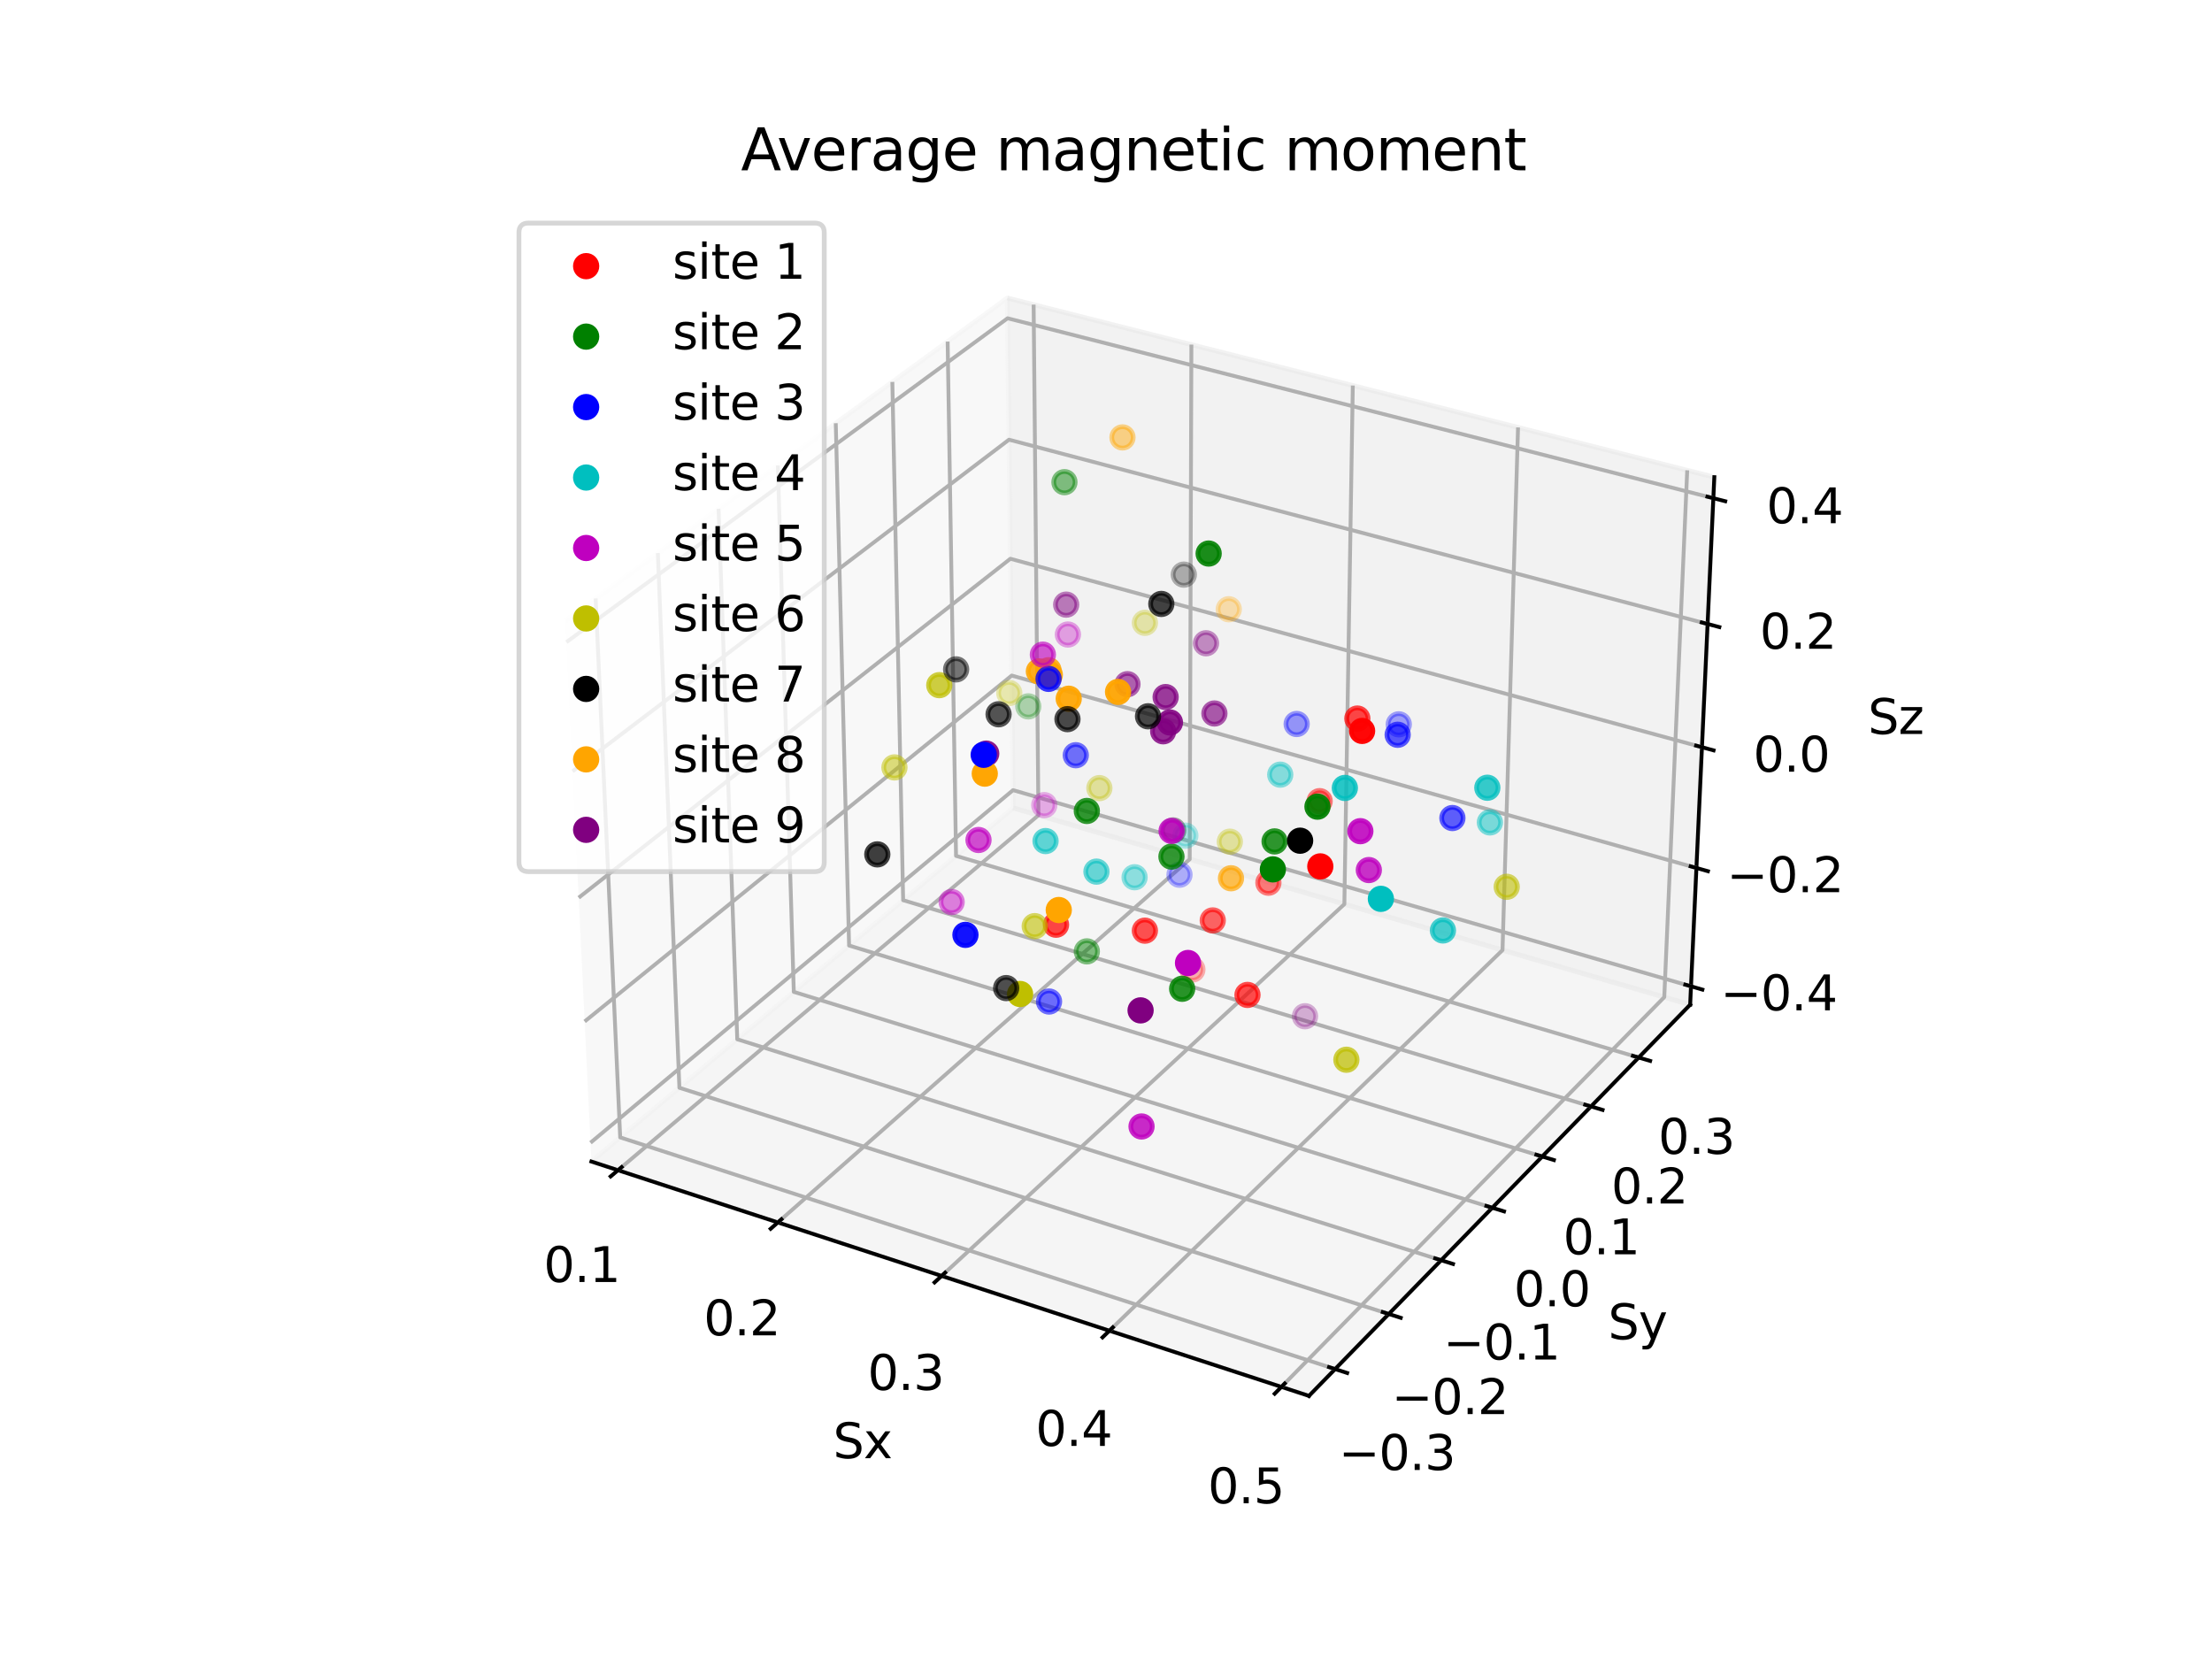 <?xml version="1.0" encoding="utf-8" standalone="no"?>
<!DOCTYPE svg PUBLIC "-//W3C//DTD SVG 1.1//EN"
  "http://www.w3.org/Graphics/SVG/1.1/DTD/svg11.dtd">
<svg xmlns:xlink="http://www.w3.org/1999/xlink" width="460.8pt" height="345.6pt" viewBox="0 0 460.8 345.6" xmlns="http://www.w3.org/2000/svg" version="1.1">
 <defs>
  <style type="text/css">*{stroke-linejoin: round; stroke-linecap: butt}</style>
 </defs>
 <g id="figure_1">
  <g id="patch_1">
   <path d="M 0 345.6 
L 460.8 345.6 
L 460.8 0 
L 0 0 
z
" style="fill: #ffffff"/>
  </g>
  <g id="patch_2">
   <path d="M 103.104 307.584 
L 369.216 307.584 
L 369.216 41.472 
L 103.104 41.472 
z
" style="fill: #ffffff"/>
  </g>
  <g id="pane3d_1">
   <g id="patch_3">
    <path d="M 123.197 241.969 
L 211.076 168.307 
L 209.855 62.074 
L 117.77 129.273 
" style="fill: #f2f2f2; opacity: 0.5; stroke: #f2f2f2; stroke-linejoin: miter"/>
   </g>
  </g>
  <g id="pane3d_2">
   <g id="patch_4">
    <path d="M 211.076 168.307 
L 352.09 209.295 
L 357.123 99.402 
L 209.855 62.074 
" style="fill: #e6e6e6; opacity: 0.5; stroke: #e6e6e6; stroke-linejoin: miter"/>
   </g>
  </g>
  <g id="pane3d_3">
   <g id="patch_5">
    <path d="M 123.197 241.969 
L 272.679 290.79 
L 352.09 209.295 
L 211.076 168.307 
" style="fill: #ececec; opacity: 0.5; stroke: #ececec; stroke-linejoin: miter"/>
   </g>
  </g>
  <g id="axis3d_1">
   <g id="line2d_1">
    <path d="M 123.197 241.969 
L 272.679 290.79 
" style="fill: none; stroke: #000000; stroke-width: 0.8; stroke-linecap: square"/>
   </g>
   <g id="text_1">
    <!-- Sx -->
    <g transform="translate(173.543 303.768) scale(0.1 -0.1)">
     <defs>
      <path id="DejaVuSans-53" d="M 3425 4513 
L 3425 3897 
Q 3066 4069 2747 4153 
Q 2428 4238 2131 4238 
Q 1616 4238 1336 4038 
Q 1056 3838 1056 3469 
Q 1056 3159 1242 3001 
Q 1428 2844 1947 2747 
L 2328 2669 
Q 3034 2534 3370 2195 
Q 3706 1856 3706 1288 
Q 3706 609 3251 259 
Q 2797 -91 1919 -91 
Q 1588 -91 1214 -16 
Q 841 59 441 206 
L 441 856 
Q 825 641 1194 531 
Q 1563 422 1919 422 
Q 2459 422 2753 634 
Q 3047 847 3047 1241 
Q 3047 1584 2836 1778 
Q 2625 1972 2144 2069 
L 1759 2144 
Q 1053 2284 737 2584 
Q 422 2884 422 3419 
Q 422 4038 858 4394 
Q 1294 4750 2059 4750 
Q 2388 4750 2728 4690 
Q 3069 4631 3425 4513 
z
" transform="scale(0.016)"/>
      <path id="DejaVuSans-78" d="M 3513 3500 
L 2247 1797 
L 3578 0 
L 2900 0 
L 1881 1375 
L 863 0 
L 184 0 
L 1544 1831 
L 300 3500 
L 978 3500 
L 1906 2253 
L 2834 3500 
L 3513 3500 
z
" transform="scale(0.016)"/>
     </defs>
     <use xlink:href="#DejaVuSans-53"/>
     <use xlink:href="#DejaVuSans-78" x="63.477"/>
    </g>
   </g>
   <g id="Line3DCollection_1">
    <path d="M 128.737 243.779 
L 216.325 169.833 
L 215.325 63.461 
" style="fill: none; stroke: #b0b0b0; stroke-width: 0.8"/>
    <path d="M 162.04 254.655 
L 247.838 178.993 
L 248.187 71.79 
" style="fill: none; stroke: #b0b0b0; stroke-width: 0.8"/>
    <path d="M 196.154 265.797 
L 280.055 188.357 
L 281.815 80.314 
" style="fill: none; stroke: #b0b0b0; stroke-width: 0.8"/>
    <path d="M 231.109 277.213 
L 313 197.933 
L 316.237 89.039 
" style="fill: none; stroke: #b0b0b0; stroke-width: 0.8"/>
    <path d="M 266.938 288.915 
L 346.698 207.727 
L 351.479 97.972 
" style="fill: none; stroke: #b0b0b0; stroke-width: 0.8"/>
   </g>
   <g id="xtick_1">
    <g id="line2d_2">
     <path d="M 129.5 243.135 
L 127.209 245.069 
" style="fill: none; stroke: #000000; stroke-width: 0.8; stroke-linecap: square"/>
    </g>
    <g id="text_2">
     <!-- 0.1 -->
     <g transform="translate(113.253 267.064) scale(0.1 -0.1)">
      <defs>
       <path id="DejaVuSans-30" d="M 2034 4250 
Q 1547 4250 1301 3770 
Q 1056 3291 1056 2328 
Q 1056 1369 1301 889 
Q 1547 409 2034 409 
Q 2525 409 2770 889 
Q 3016 1369 3016 2328 
Q 3016 3291 2770 3770 
Q 2525 4250 2034 4250 
z
M 2034 4750 
Q 2819 4750 3233 4129 
Q 3647 3509 3647 2328 
Q 3647 1150 3233 529 
Q 2819 -91 2034 -91 
Q 1250 -91 836 529 
Q 422 1150 422 2328 
Q 422 3509 836 4129 
Q 1250 4750 2034 4750 
z
" transform="scale(0.016)"/>
       <path id="DejaVuSans-2e" d="M 684 794 
L 1344 794 
L 1344 0 
L 684 0 
L 684 794 
z
" transform="scale(0.016)"/>
       <path id="DejaVuSans-31" d="M 794 531 
L 1825 531 
L 1825 4091 
L 703 3866 
L 703 4441 
L 1819 4666 
L 2450 4666 
L 2450 531 
L 3481 531 
L 3481 0 
L 794 0 
L 794 531 
z
" transform="scale(0.016)"/>
      </defs>
      <use xlink:href="#DejaVuSans-30"/>
      <use xlink:href="#DejaVuSans-2e" x="63.623"/>
      <use xlink:href="#DejaVuSans-31" x="95.41"/>
     </g>
    </g>
   </g>
   <g id="xtick_2">
    <g id="line2d_3">
     <path d="M 162.787 253.996 
L 160.541 255.977 
" style="fill: none; stroke: #000000; stroke-width: 0.8; stroke-linecap: square"/>
    </g>
    <g id="text_3">
     <!-- 0.2 -->
     <g transform="translate(146.59 278.171) scale(0.1 -0.1)">
      <defs>
       <path id="DejaVuSans-32" d="M 1228 531 
L 3431 531 
L 3431 0 
L 469 0 
L 469 531 
Q 828 903 1448 1529 
Q 2069 2156 2228 2338 
Q 2531 2678 2651 2914 
Q 2772 3150 2772 3378 
Q 2772 3750 2511 3984 
Q 2250 4219 1831 4219 
Q 1534 4219 1204 4116 
Q 875 4013 500 3803 
L 500 4441 
Q 881 4594 1212 4672 
Q 1544 4750 1819 4750 
Q 2544 4750 2975 4387 
Q 3406 4025 3406 3419 
Q 3406 3131 3298 2873 
Q 3191 2616 2906 2266 
Q 2828 2175 2409 1742 
Q 1991 1309 1228 531 
z
" transform="scale(0.016)"/>
      </defs>
      <use xlink:href="#DejaVuSans-30"/>
      <use xlink:href="#DejaVuSans-2e" x="63.623"/>
      <use xlink:href="#DejaVuSans-32" x="95.41"/>
     </g>
    </g>
   </g>
   <g id="xtick_3">
    <g id="line2d_4">
     <path d="M 196.886 265.121 
L 194.686 267.151 
" style="fill: none; stroke: #000000; stroke-width: 0.8; stroke-linecap: square"/>
    </g>
    <g id="text_4">
     <!-- 0.3 -->
     <g transform="translate(180.742 289.549) scale(0.1 -0.1)">
      <defs>
       <path id="DejaVuSans-33" d="M 2597 2516 
Q 3050 2419 3304 2112 
Q 3559 1806 3559 1356 
Q 3559 666 3084 287 
Q 2609 -91 1734 -91 
Q 1441 -91 1130 -33 
Q 819 25 488 141 
L 488 750 
Q 750 597 1062 519 
Q 1375 441 1716 441 
Q 2309 441 2620 675 
Q 2931 909 2931 1356 
Q 2931 1769 2642 2001 
Q 2353 2234 1838 2234 
L 1294 2234 
L 1294 2753 
L 1863 2753 
Q 2328 2753 2575 2939 
Q 2822 3125 2822 3475 
Q 2822 3834 2567 4026 
Q 2313 4219 1838 4219 
Q 1578 4219 1281 4162 
Q 984 4106 628 3988 
L 628 4550 
Q 988 4650 1302 4700 
Q 1616 4750 1894 4750 
Q 2613 4750 3031 4423 
Q 3450 4097 3450 3541 
Q 3450 3153 3228 2886 
Q 3006 2619 2597 2516 
z
" transform="scale(0.016)"/>
      </defs>
      <use xlink:href="#DejaVuSans-30"/>
      <use xlink:href="#DejaVuSans-2e" x="63.623"/>
      <use xlink:href="#DejaVuSans-33" x="95.41"/>
     </g>
    </g>
   </g>
   <g id="xtick_4">
    <g id="line2d_5">
     <path d="M 231.825 276.521 
L 229.676 278.601 
" style="fill: none; stroke: #000000; stroke-width: 0.8; stroke-linecap: square"/>
    </g>
    <g id="text_5">
     <!-- 0.4 -->
     <g transform="translate(215.74 301.21) scale(0.1 -0.1)">
      <defs>
       <path id="DejaVuSans-34" d="M 2419 4116 
L 825 1625 
L 2419 1625 
L 2419 4116 
z
M 2253 4666 
L 3047 4666 
L 3047 1625 
L 3713 1625 
L 3713 1100 
L 3047 1100 
L 3047 0 
L 2419 0 
L 2419 1100 
L 313 1100 
L 313 1709 
L 2253 4666 
z
" transform="scale(0.016)"/>
      </defs>
      <use xlink:href="#DejaVuSans-30"/>
      <use xlink:href="#DejaVuSans-2e" x="63.623"/>
      <use xlink:href="#DejaVuSans-34" x="95.41"/>
     </g>
    </g>
   </g>
   <g id="xtick_5">
    <g id="line2d_6">
     <path d="M 267.636 288.205 
L 265.541 290.338 
" style="fill: none; stroke: #000000; stroke-width: 0.8; stroke-linecap: square"/>
    </g>
    <g id="text_6">
     <!-- 0.5 -->
     <g transform="translate(251.615 313.163) scale(0.1 -0.1)">
      <defs>
       <path id="DejaVuSans-35" d="M 691 4666 
L 3169 4666 
L 3169 4134 
L 1269 4134 
L 1269 2991 
Q 1406 3038 1543 3061 
Q 1681 3084 1819 3084 
Q 2600 3084 3056 2656 
Q 3513 2228 3513 1497 
Q 3513 744 3044 326 
Q 2575 -91 1722 -91 
Q 1428 -91 1123 -41 
Q 819 9 494 109 
L 494 744 
Q 775 591 1075 516 
Q 1375 441 1709 441 
Q 2250 441 2565 725 
Q 2881 1009 2881 1497 
Q 2881 1984 2565 2268 
Q 2250 2553 1709 2553 
Q 1456 2553 1204 2497 
Q 953 2441 691 2322 
L 691 4666 
z
" transform="scale(0.016)"/>
      </defs>
      <use xlink:href="#DejaVuSans-30"/>
      <use xlink:href="#DejaVuSans-2e" x="63.623"/>
      <use xlink:href="#DejaVuSans-35" x="95.41"/>
     </g>
    </g>
   </g>
  </g>
  <g id="axis3d_2">
   <g id="line2d_7">
    <path d="M 352.09 209.295 
L 272.679 290.79 
" style="fill: none; stroke: #000000; stroke-width: 0.8; stroke-linecap: square"/>
   </g>
   <g id="text_7">
    <!-- Sy -->
    <g transform="translate(334.999 278.989) scale(0.1 -0.1)">
     <defs>
      <path id="DejaVuSans-79" d="M 2059 -325 
Q 1816 -950 1584 -1140 
Q 1353 -1331 966 -1331 
L 506 -1331 
L 506 -850 
L 844 -850 
Q 1081 -850 1212 -737 
Q 1344 -625 1503 -206 
L 1606 56 
L 191 3500 
L 800 3500 
L 1894 763 
L 2988 3500 
L 3597 3500 
L 2059 -325 
z
" transform="scale(0.016)"/>
     </defs>
     <use xlink:href="#DejaVuSans-53"/>
     <use xlink:href="#DejaVuSans-79" x="63.477"/>
    </g>
   </g>
   <g id="Line3DCollection_2">
    <path d="M 124.081 124.667 
L 129.199 236.939 
L 278.125 285.202 
" style="fill: none; stroke: #b0b0b0; stroke-width: 0.8"/>
    <path d="M 137.04 115.211 
L 141.531 226.601 
L 289.305 273.728 
" style="fill: none; stroke: #b0b0b0; stroke-width: 0.8"/>
    <path d="M 149.689 105.98 
L 153.583 216.499 
L 300.216 262.53 
" style="fill: none; stroke: #b0b0b0; stroke-width: 0.8"/>
    <path d="M 162.041 96.966 
L 165.363 206.625 
L 310.869 251.598 
" style="fill: none; stroke: #b0b0b0; stroke-width: 0.8"/>
    <path d="M 174.105 88.162 
L 176.88 196.972 
L 321.272 240.922 
" style="fill: none; stroke: #b0b0b0; stroke-width: 0.8"/>
    <path d="M 185.891 79.561 
L 188.143 187.53 
L 331.435 230.493 
" style="fill: none; stroke: #b0b0b0; stroke-width: 0.8"/>
    <path d="M 197.41 71.155 
L 199.161 178.295 
L 341.364 220.302 
" style="fill: none; stroke: #b0b0b0; stroke-width: 0.8"/>
   </g>
   <g id="xtick_6">
    <g id="line2d_8">
     <path d="M 276.87 284.795 
L 280.638 286.016 
" style="fill: none; stroke: #000000; stroke-width: 0.8; stroke-linecap: square"/>
    </g>
    <g id="text_8">
     <!-- −0.3 -->
     <g transform="translate(278.865 306.224) scale(0.1 -0.1)">
      <defs>
       <path id="DejaVuSans-2212" d="M 678 2272 
L 4684 2272 
L 4684 1741 
L 678 1741 
L 678 2272 
z
" transform="scale(0.016)"/>
      </defs>
      <use xlink:href="#DejaVuSans-2212"/>
      <use xlink:href="#DejaVuSans-30" x="83.789"/>
      <use xlink:href="#DejaVuSans-2e" x="147.412"/>
      <use xlink:href="#DejaVuSans-33" x="179.199"/>
     </g>
    </g>
   </g>
   <g id="xtick_7">
    <g id="line2d_9">
     <path d="M 288.06 273.331 
L 291.797 274.523 
" style="fill: none; stroke: #000000; stroke-width: 0.8; stroke-linecap: square"/>
    </g>
    <g id="text_9">
     <!-- −0.2 -->
     <g transform="translate(289.895 294.581) scale(0.1 -0.1)">
      <use xlink:href="#DejaVuSans-2212"/>
      <use xlink:href="#DejaVuSans-30" x="83.789"/>
      <use xlink:href="#DejaVuSans-2e" x="147.412"/>
      <use xlink:href="#DejaVuSans-32" x="179.199"/>
     </g>
    </g>
   </g>
   <g id="xtick_8">
    <g id="line2d_10">
     <path d="M 298.982 262.143 
L 302.688 263.306 
" style="fill: none; stroke: #000000; stroke-width: 0.8; stroke-linecap: square"/>
    </g>
    <g id="text_10">
     <!-- −0.1 -->
     <g transform="translate(300.66 283.217) scale(0.1 -0.1)">
      <use xlink:href="#DejaVuSans-2212"/>
      <use xlink:href="#DejaVuSans-30" x="83.789"/>
      <use xlink:href="#DejaVuSans-2e" x="147.412"/>
      <use xlink:href="#DejaVuSans-31" x="179.199"/>
     </g>
    </g>
   </g>
   <g id="xtick_9">
    <g id="line2d_11">
     <path d="M 309.645 251.22 
L 313.32 252.355 
" style="fill: none; stroke: #000000; stroke-width: 0.8; stroke-linecap: square"/>
    </g>
    <g id="text_11">
     <!-- 0.0 -->
     <g transform="translate(315.359 272.123) scale(0.1 -0.1)">
      <use xlink:href="#DejaVuSans-30"/>
      <use xlink:href="#DejaVuSans-2e" x="63.623"/>
      <use xlink:href="#DejaVuSans-30" x="95.41"/>
     </g>
    </g>
   </g>
   <g id="xtick_10">
    <g id="line2d_12">
     <path d="M 320.059 240.552 
L 323.703 241.661 
" style="fill: none; stroke: #000000; stroke-width: 0.8; stroke-linecap: square"/>
    </g>
    <g id="text_12">
     <!-- 0.1 -->
     <g transform="translate(325.623 261.289) scale(0.1 -0.1)">
      <use xlink:href="#DejaVuSans-30"/>
      <use xlink:href="#DejaVuSans-2e" x="63.623"/>
      <use xlink:href="#DejaVuSans-31" x="95.41"/>
     </g>
    </g>
   </g>
   <g id="xtick_11">
    <g id="line2d_13">
     <path d="M 330.231 230.132 
L 333.846 231.215 
" style="fill: none; stroke: #000000; stroke-width: 0.8; stroke-linecap: square"/>
    </g>
    <g id="text_13">
     <!-- 0.2 -->
     <g transform="translate(335.648 250.706) scale(0.1 -0.1)">
      <use xlink:href="#DejaVuSans-30"/>
      <use xlink:href="#DejaVuSans-2e" x="63.623"/>
      <use xlink:href="#DejaVuSans-32" x="95.41"/>
     </g>
    </g>
   </g>
   <g id="xtick_12">
    <g id="line2d_14">
     <path d="M 340.17 219.95 
L 343.755 221.009 
" style="fill: none; stroke: #000000; stroke-width: 0.8; stroke-linecap: square"/>
    </g>
    <g id="text_14">
     <!-- 0.3 -->
     <g transform="translate(345.444 240.366) scale(0.1 -0.1)">
      <use xlink:href="#DejaVuSans-30"/>
      <use xlink:href="#DejaVuSans-2e" x="63.623"/>
      <use xlink:href="#DejaVuSans-33" x="95.41"/>
     </g>
    </g>
   </g>
  </g>
  <g id="axis3d_3">
   <g id="line2d_15">
    <path d="M 352.09 209.295 
L 357.123 99.402 
" style="fill: none; stroke: #000000; stroke-width: 0.8; stroke-linecap: square"/>
   </g>
   <g id="text_15">
    <!-- Sz -->
    <g transform="translate(389.129 152.902) scale(0.1 -0.1)">
     <defs>
      <path id="DejaVuSans-7a" d="M 353 3500 
L 3084 3500 
L 3084 2975 
L 922 459 
L 3084 459 
L 3084 0 
L 275 0 
L 275 525 
L 2438 3041 
L 353 3041 
L 353 3500 
z
" transform="scale(0.016)"/>
     </defs>
     <use xlink:href="#DejaVuSans-53"/>
     <use xlink:href="#DejaVuSans-7a" x="63.477"/>
    </g>
   </g>
   <g id="Line3DCollection_3">
    <path d="M 352.266 205.467 
L 211.034 164.6 
L 123.009 238.051 
" style="fill: none; stroke: #b0b0b0; stroke-width: 0.8"/>
    <path d="M 353.395 180.812 
L 210.759 140.73 
L 121.792 212.796 
" style="fill: none; stroke: #b0b0b0; stroke-width: 0.8"/>
    <path d="M 354.547 155.656 
L 210.479 116.399 
L 120.551 187.01 
" style="fill: none; stroke: #b0b0b0; stroke-width: 0.8"/>
    <path d="M 355.722 129.986 
L 210.194 91.594 
L 119.282 160.675 
" style="fill: none; stroke: #b0b0b0; stroke-width: 0.8"/>
    <path d="M 356.922 103.784 
L 209.903 66.301 
L 117.987 133.774 
" style="fill: none; stroke: #b0b0b0; stroke-width: 0.8"/>
   </g>
   <g id="xtick_13">
    <g id="line2d_16">
     <path d="M 351.08 205.124 
L 354.639 206.154 
" style="fill: none; stroke: #000000; stroke-width: 0.8; stroke-linecap: square"/>
    </g>
    <g id="text_16">
     <!-- −0.4 -->
     <g transform="translate(358.401 210.468) scale(0.1 -0.1)">
      <use xlink:href="#DejaVuSans-2212"/>
      <use xlink:href="#DejaVuSans-30" x="83.789"/>
      <use xlink:href="#DejaVuSans-2e" x="147.412"/>
      <use xlink:href="#DejaVuSans-34" x="179.199"/>
     </g>
    </g>
   </g>
   <g id="xtick_14">
    <g id="line2d_17">
     <path d="M 352.197 180.475 
L 355.793 181.486 
" style="fill: none; stroke: #000000; stroke-width: 0.8; stroke-linecap: square"/>
    </g>
    <g id="text_17">
     <!-- −0.2 -->
     <g transform="translate(359.709 185.861) scale(0.1 -0.1)">
      <use xlink:href="#DejaVuSans-2212"/>
      <use xlink:href="#DejaVuSans-30" x="83.789"/>
      <use xlink:href="#DejaVuSans-2e" x="147.412"/>
      <use xlink:href="#DejaVuSans-32" x="179.199"/>
     </g>
    </g>
   </g>
   <g id="xtick_15">
    <g id="line2d_18">
     <path d="M 353.336 155.327 
L 356.97 156.317 
" style="fill: none; stroke: #000000; stroke-width: 0.8; stroke-linecap: square"/>
    </g>
    <g id="text_18">
     <!-- 0.0 -->
     <g transform="translate(365.234 160.757) scale(0.1 -0.1)">
      <use xlink:href="#DejaVuSans-30"/>
      <use xlink:href="#DejaVuSans-2e" x="63.623"/>
      <use xlink:href="#DejaVuSans-30" x="95.41"/>
     </g>
    </g>
   </g>
   <g id="xtick_16">
    <g id="line2d_19">
     <path d="M 354.499 129.663 
L 358.172 130.632 
" style="fill: none; stroke: #000000; stroke-width: 0.8; stroke-linecap: square"/>
    </g>
    <g id="text_19">
     <!-- 0.2 -->
     <g transform="translate(366.596 135.141) scale(0.1 -0.1)">
      <use xlink:href="#DejaVuSans-30"/>
      <use xlink:href="#DejaVuSans-2e" x="63.623"/>
      <use xlink:href="#DejaVuSans-32" x="95.41"/>
     </g>
    </g>
   </g>
   <g id="xtick_17">
    <g id="line2d_20">
     <path d="M 355.686 103.469 
L 359.398 104.415 
" style="fill: none; stroke: #000000; stroke-width: 0.8; stroke-linecap: square"/>
    </g>
    <g id="text_20">
     <!-- 0.4 -->
     <g transform="translate(367.986 108.996) scale(0.1 -0.1)">
      <use xlink:href="#DejaVuSans-30"/>
      <use xlink:href="#DejaVuSans-2e" x="63.623"/>
      <use xlink:href="#DejaVuSans-34" x="95.41"/>
     </g>
    </g>
   </g>
  </g>
  <g id="axes_1">
   <g id="Path3DCollection_1">
    <defs>
     <path id="C0_0_204cdb7601" d="M 0 2.236 
C 0.593 2.236 1.162 2 1.581 1.581 
C 2 1.162 2.236 0.593 2.236 -0 
C 2.236 -0.593 2 -1.162 1.581 -1.581 
C 1.162 -2 0.593 -2.236 0 -2.236 
C -0.593 -2.236 -1.162 -2 -1.581 -1.581 
C -2 -1.162 -2.236 -0.593 -2.236 0 
C -2.236 0.593 -2 1.162 -1.581 1.581 
C -1.162 2 -0.593 2.236 0 2.236 
z
"/>
    </defs>
    <g clip-path="url(#pe7da1428d9)">
     <use xlink:href="#C0_0_204cdb7601" x="248.397" y="201.965" style="fill: #ff0000; fill-opacity: 0.3; stroke: #ff0000; stroke-opacity: 0.3"/>
    </g>
    <g clip-path="url(#pe7da1428d9)">
     <use xlink:href="#C0_0_204cdb7601" x="264.23" y="183.882" style="fill: #ff0000; fill-opacity: 0.506; stroke: #ff0000; stroke-opacity: 0.506"/>
    </g>
    <g clip-path="url(#pe7da1428d9)">
     <use xlink:href="#C0_0_204cdb7601" x="274.905" y="166.895" style="fill: #ff0000; fill-opacity: 0.518; stroke: #ff0000; stroke-opacity: 0.518"/>
    </g>
    <g clip-path="url(#pe7da1428d9)">
     <use xlink:href="#C0_0_204cdb7601" x="252.638" y="191.742" style="fill: #ff0000; fill-opacity: 0.598; stroke: #ff0000; stroke-opacity: 0.598"/>
    </g>
    <g clip-path="url(#pe7da1428d9)">
     <use xlink:href="#C0_0_204cdb7601" x="238.5" y="193.875" style="fill: #ff0000; fill-opacity: 0.676; stroke: #ff0000; stroke-opacity: 0.676"/>
    </g>
    <g clip-path="url(#pe7da1428d9)">
     <use xlink:href="#C0_0_204cdb7601" x="259.875" y="207.261" style="fill: #ff0000; fill-opacity: 0.693; stroke: #ff0000; stroke-opacity: 0.693"/>
    </g>
    <g clip-path="url(#pe7da1428d9)">
     <use xlink:href="#C0_0_204cdb7601" x="282.758" y="149.687" style="fill: #ff0000; fill-opacity: 0.714; stroke: #ff0000; stroke-opacity: 0.714"/>
    </g>
    <g clip-path="url(#pe7da1428d9)">
     <use xlink:href="#C0_0_204cdb7601" x="219.991" y="192.637" style="fill: #ff0000; fill-opacity: 0.72; stroke: #ff0000; stroke-opacity: 0.72"/>
    </g>
    <g clip-path="url(#pe7da1428d9)">
     <use xlink:href="#C0_0_204cdb7601" x="283.75" y="152.264" style="fill: #ff0000; fill-opacity: 0.969; stroke: #ff0000; stroke-opacity: 0.969"/>
    </g>
    <g clip-path="url(#pe7da1428d9)">
     <use xlink:href="#C0_0_204cdb7601" x="275.043" y="180.486" style="fill: #ff0000; stroke: #ff0000"/>
    </g>
   </g>
   <g id="text_21">
    <!-- Average magnetic moment -->
    <g transform="translate(154.357 35.472) scale(0.12 -0.12)">
     <defs>
      <path id="DejaVuSans-41" d="M 2188 4044 
L 1331 1722 
L 3047 1722 
L 2188 4044 
z
M 1831 4666 
L 2547 4666 
L 4325 0 
L 3669 0 
L 3244 1197 
L 1141 1197 
L 716 0 
L 50 0 
L 1831 4666 
z
" transform="scale(0.016)"/>
      <path id="DejaVuSans-76" d="M 191 3500 
L 800 3500 
L 1894 563 
L 2988 3500 
L 3597 3500 
L 2284 0 
L 1503 0 
L 191 3500 
z
" transform="scale(0.016)"/>
      <path id="DejaVuSans-65" d="M 3597 1894 
L 3597 1613 
L 953 1613 
Q 991 1019 1311 708 
Q 1631 397 2203 397 
Q 2534 397 2845 478 
Q 3156 559 3463 722 
L 3463 178 
Q 3153 47 2828 -22 
Q 2503 -91 2169 -91 
Q 1331 -91 842 396 
Q 353 884 353 1716 
Q 353 2575 817 3079 
Q 1281 3584 2069 3584 
Q 2775 3584 3186 3129 
Q 3597 2675 3597 1894 
z
M 3022 2063 
Q 3016 2534 2758 2815 
Q 2500 3097 2075 3097 
Q 1594 3097 1305 2825 
Q 1016 2553 972 2059 
L 3022 2063 
z
" transform="scale(0.016)"/>
      <path id="DejaVuSans-72" d="M 2631 2963 
Q 2534 3019 2420 3045 
Q 2306 3072 2169 3072 
Q 1681 3072 1420 2755 
Q 1159 2438 1159 1844 
L 1159 0 
L 581 0 
L 581 3500 
L 1159 3500 
L 1159 2956 
Q 1341 3275 1631 3429 
Q 1922 3584 2338 3584 
Q 2397 3584 2469 3576 
Q 2541 3569 2628 3553 
L 2631 2963 
z
" transform="scale(0.016)"/>
      <path id="DejaVuSans-61" d="M 2194 1759 
Q 1497 1759 1228 1600 
Q 959 1441 959 1056 
Q 959 750 1161 570 
Q 1363 391 1709 391 
Q 2188 391 2477 730 
Q 2766 1069 2766 1631 
L 2766 1759 
L 2194 1759 
z
M 3341 1997 
L 3341 0 
L 2766 0 
L 2766 531 
Q 2569 213 2275 61 
Q 1981 -91 1556 -91 
Q 1019 -91 701 211 
Q 384 513 384 1019 
Q 384 1609 779 1909 
Q 1175 2209 1959 2209 
L 2766 2209 
L 2766 2266 
Q 2766 2663 2505 2880 
Q 2244 3097 1772 3097 
Q 1472 3097 1187 3025 
Q 903 2953 641 2809 
L 641 3341 
Q 956 3463 1253 3523 
Q 1550 3584 1831 3584 
Q 2591 3584 2966 3190 
Q 3341 2797 3341 1997 
z
" transform="scale(0.016)"/>
      <path id="DejaVuSans-67" d="M 2906 1791 
Q 2906 2416 2648 2759 
Q 2391 3103 1925 3103 
Q 1463 3103 1205 2759 
Q 947 2416 947 1791 
Q 947 1169 1205 825 
Q 1463 481 1925 481 
Q 2391 481 2648 825 
Q 2906 1169 2906 1791 
z
M 3481 434 
Q 3481 -459 3084 -895 
Q 2688 -1331 1869 -1331 
Q 1566 -1331 1297 -1286 
Q 1028 -1241 775 -1147 
L 775 -588 
Q 1028 -725 1275 -790 
Q 1522 -856 1778 -856 
Q 2344 -856 2625 -561 
Q 2906 -266 2906 331 
L 2906 616 
Q 2728 306 2450 153 
Q 2172 0 1784 0 
Q 1141 0 747 490 
Q 353 981 353 1791 
Q 353 2603 747 3093 
Q 1141 3584 1784 3584 
Q 2172 3584 2450 3431 
Q 2728 3278 2906 2969 
L 2906 3500 
L 3481 3500 
L 3481 434 
z
" transform="scale(0.016)"/>
      <path id="DejaVuSans-20" transform="scale(0.016)"/>
      <path id="DejaVuSans-6d" d="M 3328 2828 
Q 3544 3216 3844 3400 
Q 4144 3584 4550 3584 
Q 5097 3584 5394 3201 
Q 5691 2819 5691 2113 
L 5691 0 
L 5113 0 
L 5113 2094 
Q 5113 2597 4934 2840 
Q 4756 3084 4391 3084 
Q 3944 3084 3684 2787 
Q 3425 2491 3425 1978 
L 3425 0 
L 2847 0 
L 2847 2094 
Q 2847 2600 2669 2842 
Q 2491 3084 2119 3084 
Q 1678 3084 1418 2786 
Q 1159 2488 1159 1978 
L 1159 0 
L 581 0 
L 581 3500 
L 1159 3500 
L 1159 2956 
Q 1356 3278 1631 3431 
Q 1906 3584 2284 3584 
Q 2666 3584 2933 3390 
Q 3200 3197 3328 2828 
z
" transform="scale(0.016)"/>
      <path id="DejaVuSans-6e" d="M 3513 2113 
L 3513 0 
L 2938 0 
L 2938 2094 
Q 2938 2591 2744 2837 
Q 2550 3084 2163 3084 
Q 1697 3084 1428 2787 
Q 1159 2491 1159 1978 
L 1159 0 
L 581 0 
L 581 3500 
L 1159 3500 
L 1159 2956 
Q 1366 3272 1645 3428 
Q 1925 3584 2291 3584 
Q 2894 3584 3203 3211 
Q 3513 2838 3513 2113 
z
" transform="scale(0.016)"/>
      <path id="DejaVuSans-74" d="M 1172 4494 
L 1172 3500 
L 2356 3500 
L 2356 3053 
L 1172 3053 
L 1172 1153 
Q 1172 725 1289 603 
Q 1406 481 1766 481 
L 2356 481 
L 2356 0 
L 1766 0 
Q 1100 0 847 248 
Q 594 497 594 1153 
L 594 3053 
L 172 3053 
L 172 3500 
L 594 3500 
L 594 4494 
L 1172 4494 
z
" transform="scale(0.016)"/>
      <path id="DejaVuSans-69" d="M 603 3500 
L 1178 3500 
L 1178 0 
L 603 0 
L 603 3500 
z
M 603 4863 
L 1178 4863 
L 1178 4134 
L 603 4134 
L 603 4863 
z
" transform="scale(0.016)"/>
      <path id="DejaVuSans-63" d="M 3122 3366 
L 3122 2828 
Q 2878 2963 2633 3030 
Q 2388 3097 2138 3097 
Q 1578 3097 1268 2742 
Q 959 2388 959 1747 
Q 959 1106 1268 751 
Q 1578 397 2138 397 
Q 2388 397 2633 464 
Q 2878 531 3122 666 
L 3122 134 
Q 2881 22 2623 -34 
Q 2366 -91 2075 -91 
Q 1284 -91 818 406 
Q 353 903 353 1747 
Q 353 2603 823 3093 
Q 1294 3584 2113 3584 
Q 2378 3584 2631 3529 
Q 2884 3475 3122 3366 
z
" transform="scale(0.016)"/>
      <path id="DejaVuSans-6f" d="M 1959 3097 
Q 1497 3097 1228 2736 
Q 959 2375 959 1747 
Q 959 1119 1226 758 
Q 1494 397 1959 397 
Q 2419 397 2687 759 
Q 2956 1122 2956 1747 
Q 2956 2369 2687 2733 
Q 2419 3097 1959 3097 
z
M 1959 3584 
Q 2709 3584 3137 3096 
Q 3566 2609 3566 1747 
Q 3566 888 3137 398 
Q 2709 -91 1959 -91 
Q 1206 -91 779 398 
Q 353 888 353 1747 
Q 353 2609 779 3096 
Q 1206 3584 1959 3584 
z
" transform="scale(0.016)"/>
     </defs>
     <use xlink:href="#DejaVuSans-41"/>
     <use xlink:href="#DejaVuSans-76" x="62.533"/>
     <use xlink:href="#DejaVuSans-65" x="121.713"/>
     <use xlink:href="#DejaVuSans-72" x="183.236"/>
     <use xlink:href="#DejaVuSans-61" x="224.35"/>
     <use xlink:href="#DejaVuSans-67" x="285.629"/>
     <use xlink:href="#DejaVuSans-65" x="349.105"/>
     <use xlink:href="#DejaVuSans-20" x="410.629"/>
     <use xlink:href="#DejaVuSans-6d" x="442.416"/>
     <use xlink:href="#DejaVuSans-61" x="539.828"/>
     <use xlink:href="#DejaVuSans-67" x="601.107"/>
     <use xlink:href="#DejaVuSans-6e" x="664.584"/>
     <use xlink:href="#DejaVuSans-65" x="727.963"/>
     <use xlink:href="#DejaVuSans-74" x="789.486"/>
     <use xlink:href="#DejaVuSans-69" x="828.695"/>
     <use xlink:href="#DejaVuSans-63" x="856.479"/>
     <use xlink:href="#DejaVuSans-20" x="911.459"/>
     <use xlink:href="#DejaVuSans-6d" x="943.246"/>
     <use xlink:href="#DejaVuSans-6f" x="1040.658"/>
     <use xlink:href="#DejaVuSans-6d" x="1101.84"/>
     <use xlink:href="#DejaVuSans-65" x="1199.252"/>
     <use xlink:href="#DejaVuSans-6e" x="1260.775"/>
     <use xlink:href="#DejaVuSans-74" x="1324.154"/>
    </g>
   </g>
   <g id="Path3DCollection_2">
    <defs>
     <path id="C1_0_960f330cd8" d="M 0 2.236 
C 0.593 2.236 1.162 2 1.581 1.581 
C 2 1.162 2.236 0.593 2.236 -0 
C 2.236 -0.593 2 -1.162 1.581 -1.581 
C 1.162 -2 0.593 -2.236 0 -2.236 
C -0.593 -2.236 -1.162 -2 -1.581 -1.581 
C -2 -1.162 -2.236 -0.593 -2.236 0 
C -2.236 0.593 -2 1.162 -1.581 1.581 
C -1.162 2 -0.593 2.236 0 2.236 
z
"/>
    </defs>
    <g clip-path="url(#pe7da1428d9)">
     <use xlink:href="#C1_0_960f330cd8" x="271.857" y="211.701" style="fill: #800080; fill-opacity: 0.3; stroke: #800080; stroke-opacity: 0.3"/>
    </g>
    <g clip-path="url(#pe7da1428d9)">
     <use xlink:href="#C1_0_960f330cd8" x="251.234" y="134.003" style="fill: #800080; fill-opacity: 0.434; stroke: #800080; stroke-opacity: 0.434"/>
    </g>
    <g clip-path="url(#pe7da1428d9)">
     <use xlink:href="#C1_0_960f330cd8" x="222.103" y="125.955" style="fill: #800080; fill-opacity: 0.504; stroke: #800080; stroke-opacity: 0.504"/>
    </g>
    <g clip-path="url(#pe7da1428d9)">
     <use xlink:href="#C1_0_960f330cd8" x="234.871" y="142.527" style="fill: #800080; fill-opacity: 0.604; stroke: #800080; stroke-opacity: 0.604"/>
    </g>
    <g clip-path="url(#pe7da1428d9)">
     <use xlink:href="#C1_0_960f330cd8" x="252.984" y="148.632" style="fill: #800080; fill-opacity: 0.636; stroke: #800080; stroke-opacity: 0.636"/>
    </g>
    <g clip-path="url(#pe7da1428d9)">
     <use xlink:href="#C1_0_960f330cd8" x="242.822" y="145.21" style="fill: #800080; fill-opacity: 0.758; stroke: #800080; stroke-opacity: 0.758"/>
    </g>
    <g clip-path="url(#pe7da1428d9)">
     <use xlink:href="#C1_0_960f330cd8" x="242.31" y="152.343" style="fill: #800080; fill-opacity: 0.822; stroke: #800080; stroke-opacity: 0.822"/>
    </g>
    <g clip-path="url(#pe7da1428d9)">
     <use xlink:href="#C1_0_960f330cd8" x="243.722" y="150.506" style="fill: #800080; fill-opacity: 0.88; stroke: #800080; stroke-opacity: 0.88"/>
    </g>
    <g clip-path="url(#pe7da1428d9)">
     <use xlink:href="#C1_0_960f330cd8" x="205.449" y="156.988" style="fill: #800080; fill-opacity: 0.905; stroke: #800080; stroke-opacity: 0.905"/>
    </g>
    <g clip-path="url(#pe7da1428d9)">
     <use xlink:href="#C1_0_960f330cd8" x="237.606" y="210.48" style="fill: #800080; stroke: #800080"/>
    </g>
   </g>
   <g id="Path3DCollection_3">
    <defs>
     <path id="C2_0_9b02cce0fd" d="M 0 2.236 
C 0.593 2.236 1.162 2 1.581 1.581 
C 2 1.162 2.236 0.593 2.236 -0 
C 2.236 -0.593 2 -1.162 1.581 -1.581 
C 1.162 -2 0.593 -2.236 0 -2.236 
C -0.593 -2.236 -1.162 -2 -1.581 -1.581 
C -2 -1.162 -2.236 -0.593 -2.236 0 
C -2.236 0.593 -2 1.162 -1.581 1.581 
C -1.162 2 -0.593 2.236 0 2.236 
z
"/>
    </defs>
    <g clip-path="url(#pe7da1428d9)">
     <use xlink:href="#C2_0_9b02cce0fd" x="255.973" y="126.915" style="fill: #ffa500; fill-opacity: 0.3; stroke: #ffa500; stroke-opacity: 0.3"/>
    </g>
    <g clip-path="url(#pe7da1428d9)">
     <use xlink:href="#C2_0_9b02cce0fd" x="233.833" y="91.121" style="fill: #ffa500; fill-opacity: 0.459; stroke: #ffa500; stroke-opacity: 0.459"/>
    </g>
    <g clip-path="url(#pe7da1428d9)">
     <use xlink:href="#C2_0_9b02cce0fd" x="256.439" y="182.958" style="fill: #ffa500; fill-opacity: 0.682; stroke: #ffa500; stroke-opacity: 0.682"/>
    </g>
    <g clip-path="url(#pe7da1428d9)">
     <use xlink:href="#C2_0_9b02cce0fd" x="218.425" y="139.622" style="fill: #ffa500; fill-opacity: 0.834; stroke: #ffa500; stroke-opacity: 0.834"/>
    </g>
    <g clip-path="url(#pe7da1428d9)">
     <use xlink:href="#C2_0_9b02cce0fd" x="216.417" y="139.859" style="fill: #ffa500; fill-opacity: 0.879; stroke: #ffa500; stroke-opacity: 0.879"/>
    </g>
    <g clip-path="url(#pe7da1428d9)">
     <use xlink:href="#C2_0_9b02cce0fd" x="218.698" y="140.574" style="fill: #ffa500; fill-opacity: 0.907; stroke: #ffa500; stroke-opacity: 0.907"/>
    </g>
    <g clip-path="url(#pe7da1428d9)">
     <use xlink:href="#C2_0_9b02cce0fd" x="222.634" y="145.554" style="fill: #ffa500; fill-opacity: 0.921; stroke: #ffa500; stroke-opacity: 0.921"/>
    </g>
    <g clip-path="url(#pe7da1428d9)">
     <use xlink:href="#C2_0_9b02cce0fd" x="232.91" y="144.141" style="fill: #ffa500; fill-opacity: 0.934; stroke: #ffa500; stroke-opacity: 0.934"/>
    </g>
    <g clip-path="url(#pe7da1428d9)">
     <use xlink:href="#C2_0_9b02cce0fd" x="205.145" y="161.162" style="fill: #ffa500; fill-opacity: 0.984; stroke: #ffa500; stroke-opacity: 0.984"/>
    </g>
    <g clip-path="url(#pe7da1428d9)">
     <use xlink:href="#C2_0_9b02cce0fd" x="220.559" y="189.574" style="fill: #ffa500; stroke: #ffa500"/>
    </g>
   </g>
   <g id="legend_1">
    <g id="patch_6">
     <path d="M 110.104 181.575 
L 169.706 181.575 
Q 171.706 181.575 171.706 179.575 
L 171.706 48.472 
Q 171.706 46.472 169.706 46.472 
L 110.104 46.472 
Q 108.104 46.472 108.104 48.472 
L 108.104 179.575 
Q 108.104 181.575 110.104 181.575 
z
" style="fill: #ffffff; opacity: 0.8; stroke: #cccccc; stroke-linejoin: miter"/>
    </g>
    <g id="Path3DCollection_4">
     <defs>
      <path id="mae46323fb0" d="M 0 2.236 
C 0.593 2.236 1.162 2 1.581 1.581 
C 2 1.162 2.236 0.593 2.236 0 
C 2.236 -0.593 2 -1.162 1.581 -1.581 
C 1.162 -2 0.593 -2.236 0 -2.236 
C -0.593 -2.236 -1.162 -2 -1.581 -1.581 
C -2 -1.162 -2.236 -0.593 -2.236 0 
C -2.236 0.593 -2 1.162 -1.581 1.581 
C -1.162 2 -0.593 2.236 0 2.236 
z
" style="stroke: #ff0000"/>
     </defs>
     <g>
      <use xlink:href="#mae46323fb0" x="122.104" y="55.445" style="fill: #ff0000; stroke: #ff0000"/>
     </g>
    </g>
    <g id="text_22">
     <!-- site 1 -->
     <g transform="translate(140.104 58.07) scale(0.1 -0.1)">
      <defs>
       <path id="DejaVuSans-73" d="M 2834 3397 
L 2834 2853 
Q 2591 2978 2328 3040 
Q 2066 3103 1784 3103 
Q 1356 3103 1142 2972 
Q 928 2841 928 2578 
Q 928 2378 1081 2264 
Q 1234 2150 1697 2047 
L 1894 2003 
Q 2506 1872 2764 1633 
Q 3022 1394 3022 966 
Q 3022 478 2636 193 
Q 2250 -91 1575 -91 
Q 1294 -91 989 -36 
Q 684 19 347 128 
L 347 722 
Q 666 556 975 473 
Q 1284 391 1588 391 
Q 1994 391 2212 530 
Q 2431 669 2431 922 
Q 2431 1156 2273 1281 
Q 2116 1406 1581 1522 
L 1381 1569 
Q 847 1681 609 1914 
Q 372 2147 372 2553 
Q 372 3047 722 3315 
Q 1072 3584 1716 3584 
Q 2034 3584 2315 3537 
Q 2597 3491 2834 3397 
z
" transform="scale(0.016)"/>
      </defs>
      <use xlink:href="#DejaVuSans-73"/>
      <use xlink:href="#DejaVuSans-69" x="52.1"/>
      <use xlink:href="#DejaVuSans-74" x="79.883"/>
      <use xlink:href="#DejaVuSans-65" x="119.092"/>
      <use xlink:href="#DejaVuSans-20" x="180.615"/>
      <use xlink:href="#DejaVuSans-31" x="212.402"/>
     </g>
    </g>
    <g id="Path3DCollection_5">
     <defs>
      <path id="mfda6414147" d="M 0 2.236 
C 0.593 2.236 1.162 2 1.581 1.581 
C 2 1.162 2.236 0.593 2.236 0 
C 2.236 -0.593 2 -1.162 1.581 -1.581 
C 1.162 -2 0.593 -2.236 0 -2.236 
C -0.593 -2.236 -1.162 -2 -1.581 -1.581 
C -2 -1.162 -2.236 -0.593 -2.236 0 
C -2.236 0.593 -2 1.162 -1.581 1.581 
C -1.162 2 -0.593 2.236 0 2.236 
z
" style="stroke: #008000"/>
     </defs>
     <g>
      <use xlink:href="#mfda6414147" x="122.104" y="70.124" style="fill: #008000; stroke: #008000"/>
     </g>
    </g>
    <g id="text_23">
     <!-- site 2 -->
     <g transform="translate(140.104 72.749) scale(0.1 -0.1)">
      <use xlink:href="#DejaVuSans-73"/>
      <use xlink:href="#DejaVuSans-69" x="52.1"/>
      <use xlink:href="#DejaVuSans-74" x="79.883"/>
      <use xlink:href="#DejaVuSans-65" x="119.092"/>
      <use xlink:href="#DejaVuSans-20" x="180.615"/>
      <use xlink:href="#DejaVuSans-32" x="212.402"/>
     </g>
    </g>
    <g id="Path3DCollection_6">
     <defs>
      <path id="meccbbd2b4a" d="M 0 2.236 
C 0.593 2.236 1.162 2 1.581 1.581 
C 2 1.162 2.236 0.593 2.236 0 
C 2.236 -0.593 2 -1.162 1.581 -1.581 
C 1.162 -2 0.593 -2.236 0 -2.236 
C -0.593 -2.236 -1.162 -2 -1.581 -1.581 
C -2 -1.162 -2.236 -0.593 -2.236 0 
C -2.236 0.593 -2 1.162 -1.581 1.581 
C -1.162 2 -0.593 2.236 0 2.236 
z
" style="stroke: #0000ff"/>
     </defs>
     <g>
      <use xlink:href="#meccbbd2b4a" x="122.104" y="84.802" style="fill: #0000ff; stroke: #0000ff"/>
     </g>
    </g>
    <g id="text_24">
     <!-- site 3 -->
     <g transform="translate(140.104 87.427) scale(0.1 -0.1)">
      <use xlink:href="#DejaVuSans-73"/>
      <use xlink:href="#DejaVuSans-69" x="52.1"/>
      <use xlink:href="#DejaVuSans-74" x="79.883"/>
      <use xlink:href="#DejaVuSans-65" x="119.092"/>
      <use xlink:href="#DejaVuSans-20" x="180.615"/>
      <use xlink:href="#DejaVuSans-33" x="212.402"/>
     </g>
    </g>
    <g id="Path3DCollection_7">
     <defs>
      <path id="m7cf56af41b" d="M 0 2.236 
C 0.593 2.236 1.162 2 1.581 1.581 
C 2 1.162 2.236 0.593 2.236 0 
C 2.236 -0.593 2 -1.162 1.581 -1.581 
C 1.162 -2 0.593 -2.236 0 -2.236 
C -0.593 -2.236 -1.162 -2 -1.581 -1.581 
C -2 -1.162 -2.236 -0.593 -2.236 0 
C -2.236 0.593 -2 1.162 -1.581 1.581 
C -1.162 2 -0.593 2.236 0 2.236 
z
" style="stroke: #00bfbf"/>
     </defs>
     <g>
      <use xlink:href="#m7cf56af41b" x="122.104" y="99.48" style="fill: #00bfbf; stroke: #00bfbf"/>
     </g>
    </g>
    <g id="text_25">
     <!-- site 4 -->
     <g transform="translate(140.104 102.105) scale(0.1 -0.1)">
      <use xlink:href="#DejaVuSans-73"/>
      <use xlink:href="#DejaVuSans-69" x="52.1"/>
      <use xlink:href="#DejaVuSans-74" x="79.883"/>
      <use xlink:href="#DejaVuSans-65" x="119.092"/>
      <use xlink:href="#DejaVuSans-20" x="180.615"/>
      <use xlink:href="#DejaVuSans-34" x="212.402"/>
     </g>
    </g>
    <g id="Path3DCollection_8">
     <defs>
      <path id="m8b2f35ba97" d="M 0 2.236 
C 0.593 2.236 1.162 2 1.581 1.581 
C 2 1.162 2.236 0.593 2.236 0 
C 2.236 -0.593 2 -1.162 1.581 -1.581 
C 1.162 -2 0.593 -2.236 0 -2.236 
C -0.593 -2.236 -1.162 -2 -1.581 -1.581 
C -2 -1.162 -2.236 -0.593 -2.236 0 
C -2.236 0.593 -2 1.162 -1.581 1.581 
C -1.162 2 -0.593 2.236 0 2.236 
z
" style="stroke: #bf00bf"/>
     </defs>
     <g>
      <use xlink:href="#m8b2f35ba97" x="122.104" y="114.158" style="fill: #bf00bf; stroke: #bf00bf"/>
     </g>
    </g>
    <g id="text_26">
     <!-- site 5 -->
     <g transform="translate(140.104 116.783) scale(0.1 -0.1)">
      <use xlink:href="#DejaVuSans-73"/>
      <use xlink:href="#DejaVuSans-69" x="52.1"/>
      <use xlink:href="#DejaVuSans-74" x="79.883"/>
      <use xlink:href="#DejaVuSans-65" x="119.092"/>
      <use xlink:href="#DejaVuSans-20" x="180.615"/>
      <use xlink:href="#DejaVuSans-35" x="212.402"/>
     </g>
    </g>
    <g id="Path3DCollection_9">
     <defs>
      <path id="maeb52a82e8" d="M 0 2.236 
C 0.593 2.236 1.162 2 1.581 1.581 
C 2 1.162 2.236 0.593 2.236 0 
C 2.236 -0.593 2 -1.162 1.581 -1.581 
C 1.162 -2 0.593 -2.236 0 -2.236 
C -0.593 -2.236 -1.162 -2 -1.581 -1.581 
C -2 -1.162 -2.236 -0.593 -2.236 0 
C -2.236 0.593 -2 1.162 -1.581 1.581 
C -1.162 2 -0.593 2.236 0 2.236 
z
" style="stroke: #bfbf00"/>
     </defs>
     <g>
      <use xlink:href="#maeb52a82e8" x="122.104" y="128.836" style="fill: #bfbf00; stroke: #bfbf00"/>
     </g>
    </g>
    <g id="text_27">
     <!-- site 6 -->
     <g transform="translate(140.104 131.461) scale(0.1 -0.1)">
      <defs>
       <path id="DejaVuSans-36" d="M 2113 2584 
Q 1688 2584 1439 2293 
Q 1191 2003 1191 1497 
Q 1191 994 1439 701 
Q 1688 409 2113 409 
Q 2538 409 2786 701 
Q 3034 994 3034 1497 
Q 3034 2003 2786 2293 
Q 2538 2584 2113 2584 
z
M 3366 4563 
L 3366 3988 
Q 3128 4100 2886 4159 
Q 2644 4219 2406 4219 
Q 1781 4219 1451 3797 
Q 1122 3375 1075 2522 
Q 1259 2794 1537 2939 
Q 1816 3084 2150 3084 
Q 2853 3084 3261 2657 
Q 3669 2231 3669 1497 
Q 3669 778 3244 343 
Q 2819 -91 2113 -91 
Q 1303 -91 875 529 
Q 447 1150 447 2328 
Q 447 3434 972 4092 
Q 1497 4750 2381 4750 
Q 2619 4750 2861 4703 
Q 3103 4656 3366 4563 
z
" transform="scale(0.016)"/>
      </defs>
      <use xlink:href="#DejaVuSans-73"/>
      <use xlink:href="#DejaVuSans-69" x="52.1"/>
      <use xlink:href="#DejaVuSans-74" x="79.883"/>
      <use xlink:href="#DejaVuSans-65" x="119.092"/>
      <use xlink:href="#DejaVuSans-20" x="180.615"/>
      <use xlink:href="#DejaVuSans-36" x="212.402"/>
     </g>
    </g>
    <g id="Path3DCollection_10">
     <defs>
      <path id="m8389cd9b39" d="M 0 2.236 
C 0.593 2.236 1.162 2 1.581 1.581 
C 2 1.162 2.236 0.593 2.236 0 
C 2.236 -0.593 2 -1.162 1.581 -1.581 
C 1.162 -2 0.593 -2.236 0 -2.236 
C -0.593 -2.236 -1.162 -2 -1.581 -1.581 
C -2 -1.162 -2.236 -0.593 -2.236 0 
C -2.236 0.593 -2 1.162 -1.581 1.581 
C -1.162 2 -0.593 2.236 0 2.236 
z
" style="stroke: #000000"/>
     </defs>
     <g>
      <use xlink:href="#m8389cd9b39" x="122.104" y="143.514" style="stroke: #000000"/>
     </g>
    </g>
    <g id="text_28">
     <!-- site 7 -->
     <g transform="translate(140.104 146.139) scale(0.1 -0.1)">
      <defs>
       <path id="DejaVuSans-37" d="M 525 4666 
L 3525 4666 
L 3525 4397 
L 1831 0 
L 1172 0 
L 2766 4134 
L 525 4134 
L 525 4666 
z
" transform="scale(0.016)"/>
      </defs>
      <use xlink:href="#DejaVuSans-73"/>
      <use xlink:href="#DejaVuSans-69" x="52.1"/>
      <use xlink:href="#DejaVuSans-74" x="79.883"/>
      <use xlink:href="#DejaVuSans-65" x="119.092"/>
      <use xlink:href="#DejaVuSans-20" x="180.615"/>
      <use xlink:href="#DejaVuSans-37" x="212.402"/>
     </g>
    </g>
    <g id="Path3DCollection_11">
     <defs>
      <path id="mbdae447e7a" d="M 0 2.236 
C 0.593 2.236 1.162 2 1.581 1.581 
C 2 1.162 2.236 0.593 2.236 0 
C 2.236 -0.593 2 -1.162 1.581 -1.581 
C 1.162 -2 0.593 -2.236 0 -2.236 
C -0.593 -2.236 -1.162 -2 -1.581 -1.581 
C -2 -1.162 -2.236 -0.593 -2.236 0 
C -2.236 0.593 -2 1.162 -1.581 1.581 
C -1.162 2 -0.593 2.236 0 2.236 
z
" style="stroke: #ffa500"/>
     </defs>
     <g>
      <use xlink:href="#mbdae447e7a" x="122.104" y="158.192" style="fill: #ffa500; stroke: #ffa500"/>
     </g>
    </g>
    <g id="text_29">
     <!-- site 8 -->
     <g transform="translate(140.104 160.817) scale(0.1 -0.1)">
      <defs>
       <path id="DejaVuSans-38" d="M 2034 2216 
Q 1584 2216 1326 1975 
Q 1069 1734 1069 1313 
Q 1069 891 1326 650 
Q 1584 409 2034 409 
Q 2484 409 2743 651 
Q 3003 894 3003 1313 
Q 3003 1734 2745 1975 
Q 2488 2216 2034 2216 
z
M 1403 2484 
Q 997 2584 770 2862 
Q 544 3141 544 3541 
Q 544 4100 942 4425 
Q 1341 4750 2034 4750 
Q 2731 4750 3128 4425 
Q 3525 4100 3525 3541 
Q 3525 3141 3298 2862 
Q 3072 2584 2669 2484 
Q 3125 2378 3379 2068 
Q 3634 1759 3634 1313 
Q 3634 634 3220 271 
Q 2806 -91 2034 -91 
Q 1263 -91 848 271 
Q 434 634 434 1313 
Q 434 1759 690 2068 
Q 947 2378 1403 2484 
z
M 1172 3481 
Q 1172 3119 1398 2916 
Q 1625 2713 2034 2713 
Q 2441 2713 2670 2916 
Q 2900 3119 2900 3481 
Q 2900 3844 2670 4047 
Q 2441 4250 2034 4250 
Q 1625 4250 1398 4047 
Q 1172 3844 1172 3481 
z
" transform="scale(0.016)"/>
      </defs>
      <use xlink:href="#DejaVuSans-73"/>
      <use xlink:href="#DejaVuSans-69" x="52.1"/>
      <use xlink:href="#DejaVuSans-74" x="79.883"/>
      <use xlink:href="#DejaVuSans-65" x="119.092"/>
      <use xlink:href="#DejaVuSans-20" x="180.615"/>
      <use xlink:href="#DejaVuSans-38" x="212.402"/>
     </g>
    </g>
    <g id="Path3DCollection_12">
     <defs>
      <path id="m9270115391" d="M 0 2.236 
C 0.593 2.236 1.162 2 1.581 1.581 
C 2 1.162 2.236 0.593 2.236 0 
C 2.236 -0.593 2 -1.162 1.581 -1.581 
C 1.162 -2 0.593 -2.236 0 -2.236 
C -0.593 -2.236 -1.162 -2 -1.581 -1.581 
C -2 -1.162 -2.236 -0.593 -2.236 0 
C -2.236 0.593 -2 1.162 -1.581 1.581 
C -1.162 2 -0.593 2.236 0 2.236 
z
" style="stroke: #800080"/>
     </defs>
     <g>
      <use xlink:href="#m9270115391" x="122.104" y="172.87" style="fill: #800080; stroke: #800080"/>
     </g>
    </g>
    <g id="text_30">
     <!-- site 9 -->
     <g transform="translate(140.104 175.495) scale(0.1 -0.1)">
      <defs>
       <path id="DejaVuSans-39" d="M 703 97 
L 703 672 
Q 941 559 1184 500 
Q 1428 441 1663 441 
Q 2288 441 2617 861 
Q 2947 1281 2994 2138 
Q 2813 1869 2534 1725 
Q 2256 1581 1919 1581 
Q 1219 1581 811 2004 
Q 403 2428 403 3163 
Q 403 3881 828 4315 
Q 1253 4750 1959 4750 
Q 2769 4750 3195 4129 
Q 3622 3509 3622 2328 
Q 3622 1225 3098 567 
Q 2575 -91 1691 -91 
Q 1453 -91 1209 -44 
Q 966 3 703 97 
z
M 1959 2075 
Q 2384 2075 2632 2365 
Q 2881 2656 2881 3163 
Q 2881 3666 2632 3958 
Q 2384 4250 1959 4250 
Q 1534 4250 1286 3958 
Q 1038 3666 1038 3163 
Q 1038 2656 1286 2365 
Q 1534 2075 1959 2075 
z
" transform="scale(0.016)"/>
      </defs>
      <use xlink:href="#DejaVuSans-73"/>
      <use xlink:href="#DejaVuSans-69" x="52.1"/>
      <use xlink:href="#DejaVuSans-74" x="79.883"/>
      <use xlink:href="#DejaVuSans-65" x="119.092"/>
      <use xlink:href="#DejaVuSans-20" x="180.615"/>
      <use xlink:href="#DejaVuSans-39" x="212.402"/>
     </g>
    </g>
   </g>
   <g id="Path3DCollection_13">
    <defs>
     <path id="C3_0_8d5c1c39e2" d="M 0 2.236 
C 0.593 2.236 1.162 2 1.581 1.581 
C 2 1.162 2.236 0.593 2.236 -0 
C 2.236 -0.593 2 -1.162 1.581 -1.581 
C 1.162 -2 0.593 -2.236 0 -2.236 
C -0.593 -2.236 -1.162 -2 -1.581 -1.581 
C -2 -1.162 -2.236 -0.593 -2.236 0 
C -2.236 0.593 -2 1.162 -1.581 1.581 
C -1.162 2 -0.593 2.236 0 2.236 
z
"/>
    </defs>
    <g clip-path="url(#pe7da1428d9)">
     <use xlink:href="#C3_0_8d5c1c39e2" x="245.711" y="182.219" style="fill: #0000ff; fill-opacity: 0.3; stroke: #0000ff; stroke-opacity: 0.3"/>
    </g>
    <g clip-path="url(#pe7da1428d9)">
     <use xlink:href="#C3_0_8d5c1c39e2" x="291.389" y="150.892" style="fill: #0000ff; fill-opacity: 0.358; stroke: #0000ff; stroke-opacity: 0.358"/>
    </g>
    <g clip-path="url(#pe7da1428d9)">
     <use xlink:href="#C3_0_8d5c1c39e2" x="270.12" y="150.822" style="fill: #0000ff; fill-opacity: 0.391; stroke: #0000ff; stroke-opacity: 0.391"/>
    </g>
    <g clip-path="url(#pe7da1428d9)">
     <use xlink:href="#C3_0_8d5c1c39e2" x="224.104" y="157.324" style="fill: #0000ff; fill-opacity: 0.543; stroke: #0000ff; stroke-opacity: 0.543"/>
    </g>
    <g clip-path="url(#pe7da1428d9)">
     <use xlink:href="#C3_0_8d5c1c39e2" x="218.535" y="208.638" style="fill: #0000ff; fill-opacity: 0.56; stroke: #0000ff; stroke-opacity: 0.56"/>
    </g>
    <g clip-path="url(#pe7da1428d9)">
     <use xlink:href="#C3_0_8d5c1c39e2" x="302.562" y="170.412" style="fill: #0000ff; fill-opacity: 0.615; stroke: #0000ff; stroke-opacity: 0.615"/>
    </g>
    <g clip-path="url(#pe7da1428d9)">
     <use xlink:href="#C3_0_8d5c1c39e2" x="291.159" y="153.065" style="fill: #0000ff; fill-opacity: 0.641; stroke: #0000ff; stroke-opacity: 0.641"/>
    </g>
    <g clip-path="url(#pe7da1428d9)">
     <use xlink:href="#C3_0_8d5c1c39e2" x="218.435" y="141.421" style="fill: #0000ff; fill-opacity: 0.768; stroke: #0000ff; stroke-opacity: 0.768"/>
    </g>
    <g clip-path="url(#pe7da1428d9)">
     <use xlink:href="#C3_0_8d5c1c39e2" x="201.119" y="194.749" style="fill: #0000ff; fill-opacity: 0.922; stroke: #0000ff; stroke-opacity: 0.922"/>
    </g>
    <g clip-path="url(#pe7da1428d9)">
     <use xlink:href="#C3_0_8d5c1c39e2" x="204.925" y="157.241" style="fill: #0000ff; stroke: #0000ff"/>
    </g>
   </g>
   <g id="Path3DCollection_14">
    <defs>
     <path id="C4_0_eef7c67f49" d="M 0 2.236 
C 0.593 2.236 1.162 2 1.581 1.581 
C 2 1.162 2.236 0.593 2.236 -0 
C 2.236 -0.593 2 -1.162 1.581 -1.581 
C 1.162 -2 0.593 -2.236 0 -2.236 
C -0.593 -2.236 -1.162 -2 -1.581 -1.581 
C -2 -1.162 -2.236 -0.593 -2.236 0 
C -2.236 0.593 -2 1.162 -1.581 1.581 
C -1.162 2 -0.593 2.236 0 2.236 
z
"/>
    </defs>
    <g clip-path="url(#pe7da1428d9)">
     <use xlink:href="#C4_0_eef7c67f49" x="214.212" y="147.153" style="fill: #008000; fill-opacity: 0.3; stroke: #008000; stroke-opacity: 0.3"/>
    </g>
    <g clip-path="url(#pe7da1428d9)">
     <use xlink:href="#C4_0_eef7c67f49" x="221.743" y="100.445" style="fill: #008000; fill-opacity: 0.484; stroke: #008000; stroke-opacity: 0.484"/>
    </g>
    <g clip-path="url(#pe7da1428d9)">
     <use xlink:href="#C4_0_eef7c67f49" x="226.408" y="198.189" style="fill: #008000; fill-opacity: 0.49; stroke: #008000; stroke-opacity: 0.49"/>
    </g>
    <g clip-path="url(#pe7da1428d9)">
     <use xlink:href="#C4_0_eef7c67f49" x="244.034" y="178.445" style="fill: #008000; fill-opacity: 0.79; stroke: #008000; stroke-opacity: 0.79"/>
    </g>
    <g clip-path="url(#pe7da1428d9)">
     <use xlink:href="#C4_0_eef7c67f49" x="226.407" y="168.937" style="fill: #008000; fill-opacity: 0.797; stroke: #008000; stroke-opacity: 0.797"/>
    </g>
    <g clip-path="url(#pe7da1428d9)">
     <use xlink:href="#C4_0_eef7c67f49" x="265.517" y="175.281" style="fill: #008000; fill-opacity: 0.814; stroke: #008000; stroke-opacity: 0.814"/>
    </g>
    <g clip-path="url(#pe7da1428d9)">
     <use xlink:href="#C4_0_eef7c67f49" x="246.265" y="205.981" style="fill: #008000; fill-opacity: 0.833; stroke: #008000; stroke-opacity: 0.833"/>
    </g>
    <g clip-path="url(#pe7da1428d9)">
     <use xlink:href="#C4_0_eef7c67f49" x="251.786" y="115.313" style="fill: #008000; fill-opacity: 0.891; stroke: #008000; stroke-opacity: 0.891"/>
    </g>
    <g clip-path="url(#pe7da1428d9)">
     <use xlink:href="#C4_0_eef7c67f49" x="274.453" y="168.041" style="fill: #008000; fill-opacity: 0.926; stroke: #008000; stroke-opacity: 0.926"/>
    </g>
    <g clip-path="url(#pe7da1428d9)">
     <use xlink:href="#C4_0_eef7c67f49" x="265.163" y="181.106" style="fill: #008000; stroke: #008000"/>
    </g>
   </g>
   <g id="Path3DCollection_15">
    <defs>
     <path id="C5_0_e2e87aad39" d="M 0 2.236 
C 0.593 2.236 1.162 2 1.581 1.581 
C 2 1.162 2.236 0.593 2.236 -0 
C 2.236 -0.593 2 -1.162 1.581 -1.581 
C 1.162 -2 0.593 -2.236 0 -2.236 
C -0.593 -2.236 -1.162 -2 -1.581 -1.581 
C -2 -1.162 -2.236 -0.593 -2.236 0 
C -2.236 0.593 -2 1.162 -1.581 1.581 
C -1.162 2 -0.593 2.236 0 2.236 
z
"/>
    </defs>
    <g clip-path="url(#pe7da1428d9)">
     <use xlink:href="#C5_0_e2e87aad39" x="246.934" y="174.078" style="fill: #00bfbf; fill-opacity: 0.3; stroke: #00bfbf; stroke-opacity: 0.3"/>
    </g>
    <g clip-path="url(#pe7da1428d9)">
     <use xlink:href="#C5_0_e2e87aad39" x="236.354" y="182.746" style="fill: #00bfbf; fill-opacity: 0.429; stroke: #00bfbf; stroke-opacity: 0.429"/>
    </g>
    <g clip-path="url(#pe7da1428d9)">
     <use xlink:href="#C5_0_e2e87aad39" x="266.694" y="161.374" style="fill: #00bfbf; fill-opacity: 0.454; stroke: #00bfbf; stroke-opacity: 0.454"/>
    </g>
    <g clip-path="url(#pe7da1428d9)">
     <use xlink:href="#C5_0_e2e87aad39" x="310.372" y="171.326" style="fill: #00bfbf; fill-opacity: 0.503; stroke: #00bfbf; stroke-opacity: 0.503"/>
    </g>
    <g clip-path="url(#pe7da1428d9)">
     <use xlink:href="#C5_0_e2e87aad39" x="228.41" y="181.575" style="fill: #00bfbf; fill-opacity: 0.584; stroke: #00bfbf; stroke-opacity: 0.584"/>
    </g>
    <g clip-path="url(#pe7da1428d9)">
     <use xlink:href="#C5_0_e2e87aad39" x="217.807" y="175.208" style="fill: #00bfbf; fill-opacity: 0.616; stroke: #00bfbf; stroke-opacity: 0.616"/>
    </g>
    <g clip-path="url(#pe7da1428d9)">
     <use xlink:href="#C5_0_e2e87aad39" x="300.59" y="193.83" style="fill: #00bfbf; fill-opacity: 0.708; stroke: #00bfbf; stroke-opacity: 0.708"/>
    </g>
    <g clip-path="url(#pe7da1428d9)">
     <use xlink:href="#C5_0_e2e87aad39" x="309.836" y="164.099" style="fill: #00bfbf; fill-opacity: 0.78; stroke: #00bfbf; stroke-opacity: 0.78"/>
    </g>
    <g clip-path="url(#pe7da1428d9)">
     <use xlink:href="#C5_0_e2e87aad39" x="280.156" y="164.143" style="fill: #00bfbf; fill-opacity: 0.838; stroke: #00bfbf; stroke-opacity: 0.838"/>
    </g>
    <g clip-path="url(#pe7da1428d9)">
     <use xlink:href="#C5_0_e2e87aad39" x="287.661" y="187.245" style="fill: #00bfbf; stroke: #00bfbf"/>
    </g>
   </g>
   <g id="Path3DCollection_16">
    <defs>
     <path id="C6_0_3901bc1484" d="M 0 2.236 
C 0.593 2.236 1.162 2 1.581 1.581 
C 2 1.162 2.236 0.593 2.236 -0 
C 2.236 -0.593 2 -1.162 1.581 -1.581 
C 1.162 -2 0.593 -2.236 0 -2.236 
C -0.593 -2.236 -1.162 -2 -1.581 -1.581 
C -2 -1.162 -2.236 -0.593 -2.236 0 
C -2.236 0.593 -2 1.162 -1.581 1.581 
C -1.162 2 -0.593 2.236 0 2.236 
z
"/>
    </defs>
    <g clip-path="url(#pe7da1428d9)">
     <use xlink:href="#C6_0_3901bc1484" x="210.252" y="144.374" style="fill: #bfbf00; fill-opacity: 0.3; stroke: #bfbf00; stroke-opacity: 0.3"/>
    </g>
    <g clip-path="url(#pe7da1428d9)">
     <use xlink:href="#C6_0_3901bc1484" x="238.504" y="129.748" style="fill: #bfbf00; fill-opacity: 0.31; stroke: #bfbf00; stroke-opacity: 0.31"/>
    </g>
    <g clip-path="url(#pe7da1428d9)">
     <use xlink:href="#C6_0_3901bc1484" x="256.197" y="175.339" style="fill: #bfbf00; fill-opacity: 0.357; stroke: #bfbf00; stroke-opacity: 0.357"/>
    </g>
    <g clip-path="url(#pe7da1428d9)">
     <use xlink:href="#C6_0_3901bc1484" x="229.017" y="164.178" style="fill: #bfbf00; fill-opacity: 0.364; stroke: #bfbf00; stroke-opacity: 0.364"/>
    </g>
    <g clip-path="url(#pe7da1428d9)">
     <use xlink:href="#C6_0_3901bc1484" x="186.328" y="159.865" style="fill: #bfbf00; fill-opacity: 0.511; stroke: #bfbf00; stroke-opacity: 0.511"/>
    </g>
    <g clip-path="url(#pe7da1428d9)">
     <use xlink:href="#C6_0_3901bc1484" x="313.877" y="184.737" style="fill: #bfbf00; fill-opacity: 0.599; stroke: #bfbf00; stroke-opacity: 0.599"/>
    </g>
    <g clip-path="url(#pe7da1428d9)">
     <use xlink:href="#C6_0_3901bc1484" x="215.55" y="192.928" style="fill: #bfbf00; fill-opacity: 0.605; stroke: #bfbf00; stroke-opacity: 0.605"/>
    </g>
    <g clip-path="url(#pe7da1428d9)">
     <use xlink:href="#C6_0_3901bc1484" x="280.476" y="220.763" style="fill: #bfbf00; fill-opacity: 0.728; stroke: #bfbf00; stroke-opacity: 0.728"/>
    </g>
    <g clip-path="url(#pe7da1428d9)">
     <use xlink:href="#C6_0_3901bc1484" x="195.667" y="142.731" style="fill: #bfbf00; fill-opacity: 0.739; stroke: #bfbf00; stroke-opacity: 0.739"/>
    </g>
    <g clip-path="url(#pe7da1428d9)">
     <use xlink:href="#C6_0_3901bc1484" x="212.5" y="207.067" style="fill: #bfbf00; stroke: #bfbf00"/>
    </g>
   </g>
   <g id="Path3DCollection_17">
    <defs>
     <path id="C7_0_656e70424e" d="M 0 2.236 
C 0.593 2.236 1.162 2 1.581 1.581 
C 2 1.162 2.236 0.593 2.236 -0 
C 2.236 -0.593 2 -1.162 1.581 -1.581 
C 1.162 -2 0.593 -2.236 0 -2.236 
C -0.593 -2.236 -1.162 -2 -1.581 -1.581 
C -2 -1.162 -2.236 -0.593 -2.236 0 
C -2.236 0.593 -2 1.162 -1.581 1.581 
C -1.162 2 -0.593 2.236 0 2.236 
z
"/>
    </defs>
    <g clip-path="url(#pe7da1428d9)">
     <use xlink:href="#C7_0_656e70424e" x="246.611" y="119.707" style="fill-opacity: 0.3; stroke: #000000; stroke-opacity: 0.3"/>
    </g>
    <g clip-path="url(#pe7da1428d9)">
     <use xlink:href="#C7_0_656e70424e" x="244.412" y="172.986" style="fill-opacity: 0.347; stroke: #000000; stroke-opacity: 0.347"/>
    </g>
    <g clip-path="url(#pe7da1428d9)">
     <use xlink:href="#C7_0_656e70424e" x="199.179" y="139.444" style="fill-opacity: 0.532; stroke: #000000; stroke-opacity: 0.532"/>
    </g>
    <g clip-path="url(#pe7da1428d9)">
     <use xlink:href="#C7_0_656e70424e" x="208.022" y="148.796" style="fill-opacity: 0.666; stroke: #000000; stroke-opacity: 0.666"/>
    </g>
    <g clip-path="url(#pe7da1428d9)">
     <use xlink:href="#C7_0_656e70424e" x="209.599" y="205.837" style="fill-opacity: 0.683; stroke: #000000; stroke-opacity: 0.683"/>
    </g>
    <g clip-path="url(#pe7da1428d9)">
     <use xlink:href="#C7_0_656e70424e" x="222.372" y="149.811" style="fill-opacity: 0.701; stroke: #000000; stroke-opacity: 0.701"/>
    </g>
    <g clip-path="url(#pe7da1428d9)">
     <use xlink:href="#C7_0_656e70424e" x="239.154" y="149.218" style="fill-opacity: 0.705; stroke: #000000; stroke-opacity: 0.705"/>
    </g>
    <g clip-path="url(#pe7da1428d9)">
     <use xlink:href="#C7_0_656e70424e" x="241.923" y="125.808" style="fill-opacity: 0.733; stroke: #000000; stroke-opacity: 0.733"/>
    </g>
    <g clip-path="url(#pe7da1428d9)">
     <use xlink:href="#C7_0_656e70424e" x="182.759" y="177.981" style="fill-opacity: 0.75; stroke: #000000; stroke-opacity: 0.75"/>
    </g>
    <g clip-path="url(#pe7da1428d9)">
     <use xlink:href="#C7_0_656e70424e" x="270.839" y="175.133" style="stroke: #000000"/>
    </g>
   </g>
   <g id="Path3DCollection_18">
    <defs>
     <path id="C8_0_97fb25a67b" d="M 0 2.236 
C 0.593 2.236 1.162 2 1.581 1.581 
C 2 1.162 2.236 0.593 2.236 -0 
C 2.236 -0.593 2 -1.162 1.581 -1.581 
C 1.162 -2 0.593 -2.236 0 -2.236 
C -0.593 -2.236 -1.162 -2 -1.581 -1.581 
C -2 -1.162 -2.236 -0.593 -2.236 0 
C -2.236 0.593 -2 1.162 -1.581 1.581 
C -1.162 2 -0.593 2.236 0 2.236 
z
"/>
    </defs>
    <g clip-path="url(#pe7da1428d9)">
     <use xlink:href="#C8_0_97fb25a67b" x="217.539" y="167.725" style="fill: #bf00bf; fill-opacity: 0.3; stroke: #bf00bf; stroke-opacity: 0.3"/>
    </g>
    <g clip-path="url(#pe7da1428d9)">
     <use xlink:href="#C8_0_97fb25a67b" x="222.463" y="132.181" style="fill: #bf00bf; fill-opacity: 0.353; stroke: #bf00bf; stroke-opacity: 0.353"/>
    </g>
    <g clip-path="url(#pe7da1428d9)">
     <use xlink:href="#C8_0_97fb25a67b" x="198.245" y="187.9" style="fill: #bf00bf; fill-opacity: 0.491; stroke: #bf00bf; stroke-opacity: 0.491"/>
    </g>
    <g clip-path="url(#pe7da1428d9)">
     <use xlink:href="#C8_0_97fb25a67b" x="217.248" y="136.372" style="fill: #bf00bf; fill-opacity: 0.633; stroke: #bf00bf; stroke-opacity: 0.633"/>
    </g>
    <g clip-path="url(#pe7da1428d9)">
     <use xlink:href="#C8_0_97fb25a67b" x="203.842" y="174.985" style="fill: #bf00bf; fill-opacity: 0.691; stroke: #bf00bf; stroke-opacity: 0.691"/>
    </g>
    <g clip-path="url(#pe7da1428d9)">
     <use xlink:href="#C8_0_97fb25a67b" x="285.152" y="181.248" style="fill: #bf00bf; fill-opacity: 0.797; stroke: #bf00bf; stroke-opacity: 0.797"/>
    </g>
    <g clip-path="url(#pe7da1428d9)">
     <use xlink:href="#C8_0_97fb25a67b" x="244.065" y="173.095" style="fill: #bf00bf; fill-opacity: 0.808; stroke: #bf00bf; stroke-opacity: 0.808"/>
    </g>
    <g clip-path="url(#pe7da1428d9)">
     <use xlink:href="#C8_0_97fb25a67b" x="237.803" y="234.664" style="fill: #bf00bf; fill-opacity: 0.831; stroke: #bf00bf; stroke-opacity: 0.831"/>
    </g>
    <g clip-path="url(#pe7da1428d9)">
     <use xlink:href="#C8_0_97fb25a67b" x="283.387" y="173.15" style="fill: #bf00bf; fill-opacity: 0.877; stroke: #bf00bf; stroke-opacity: 0.877"/>
    </g>
    <g clip-path="url(#pe7da1428d9)">
     <use xlink:href="#C8_0_97fb25a67b" x="247.485" y="200.608" style="fill: #bf00bf; stroke: #bf00bf"/>
    </g>
   </g>
  </g>
 </g>
 <defs>
  <clipPath id="pe7da1428d9">
   <rect x="103.104" y="41.472" width="266.112" height="266.112"/>
  </clipPath>
 </defs>
</svg>
